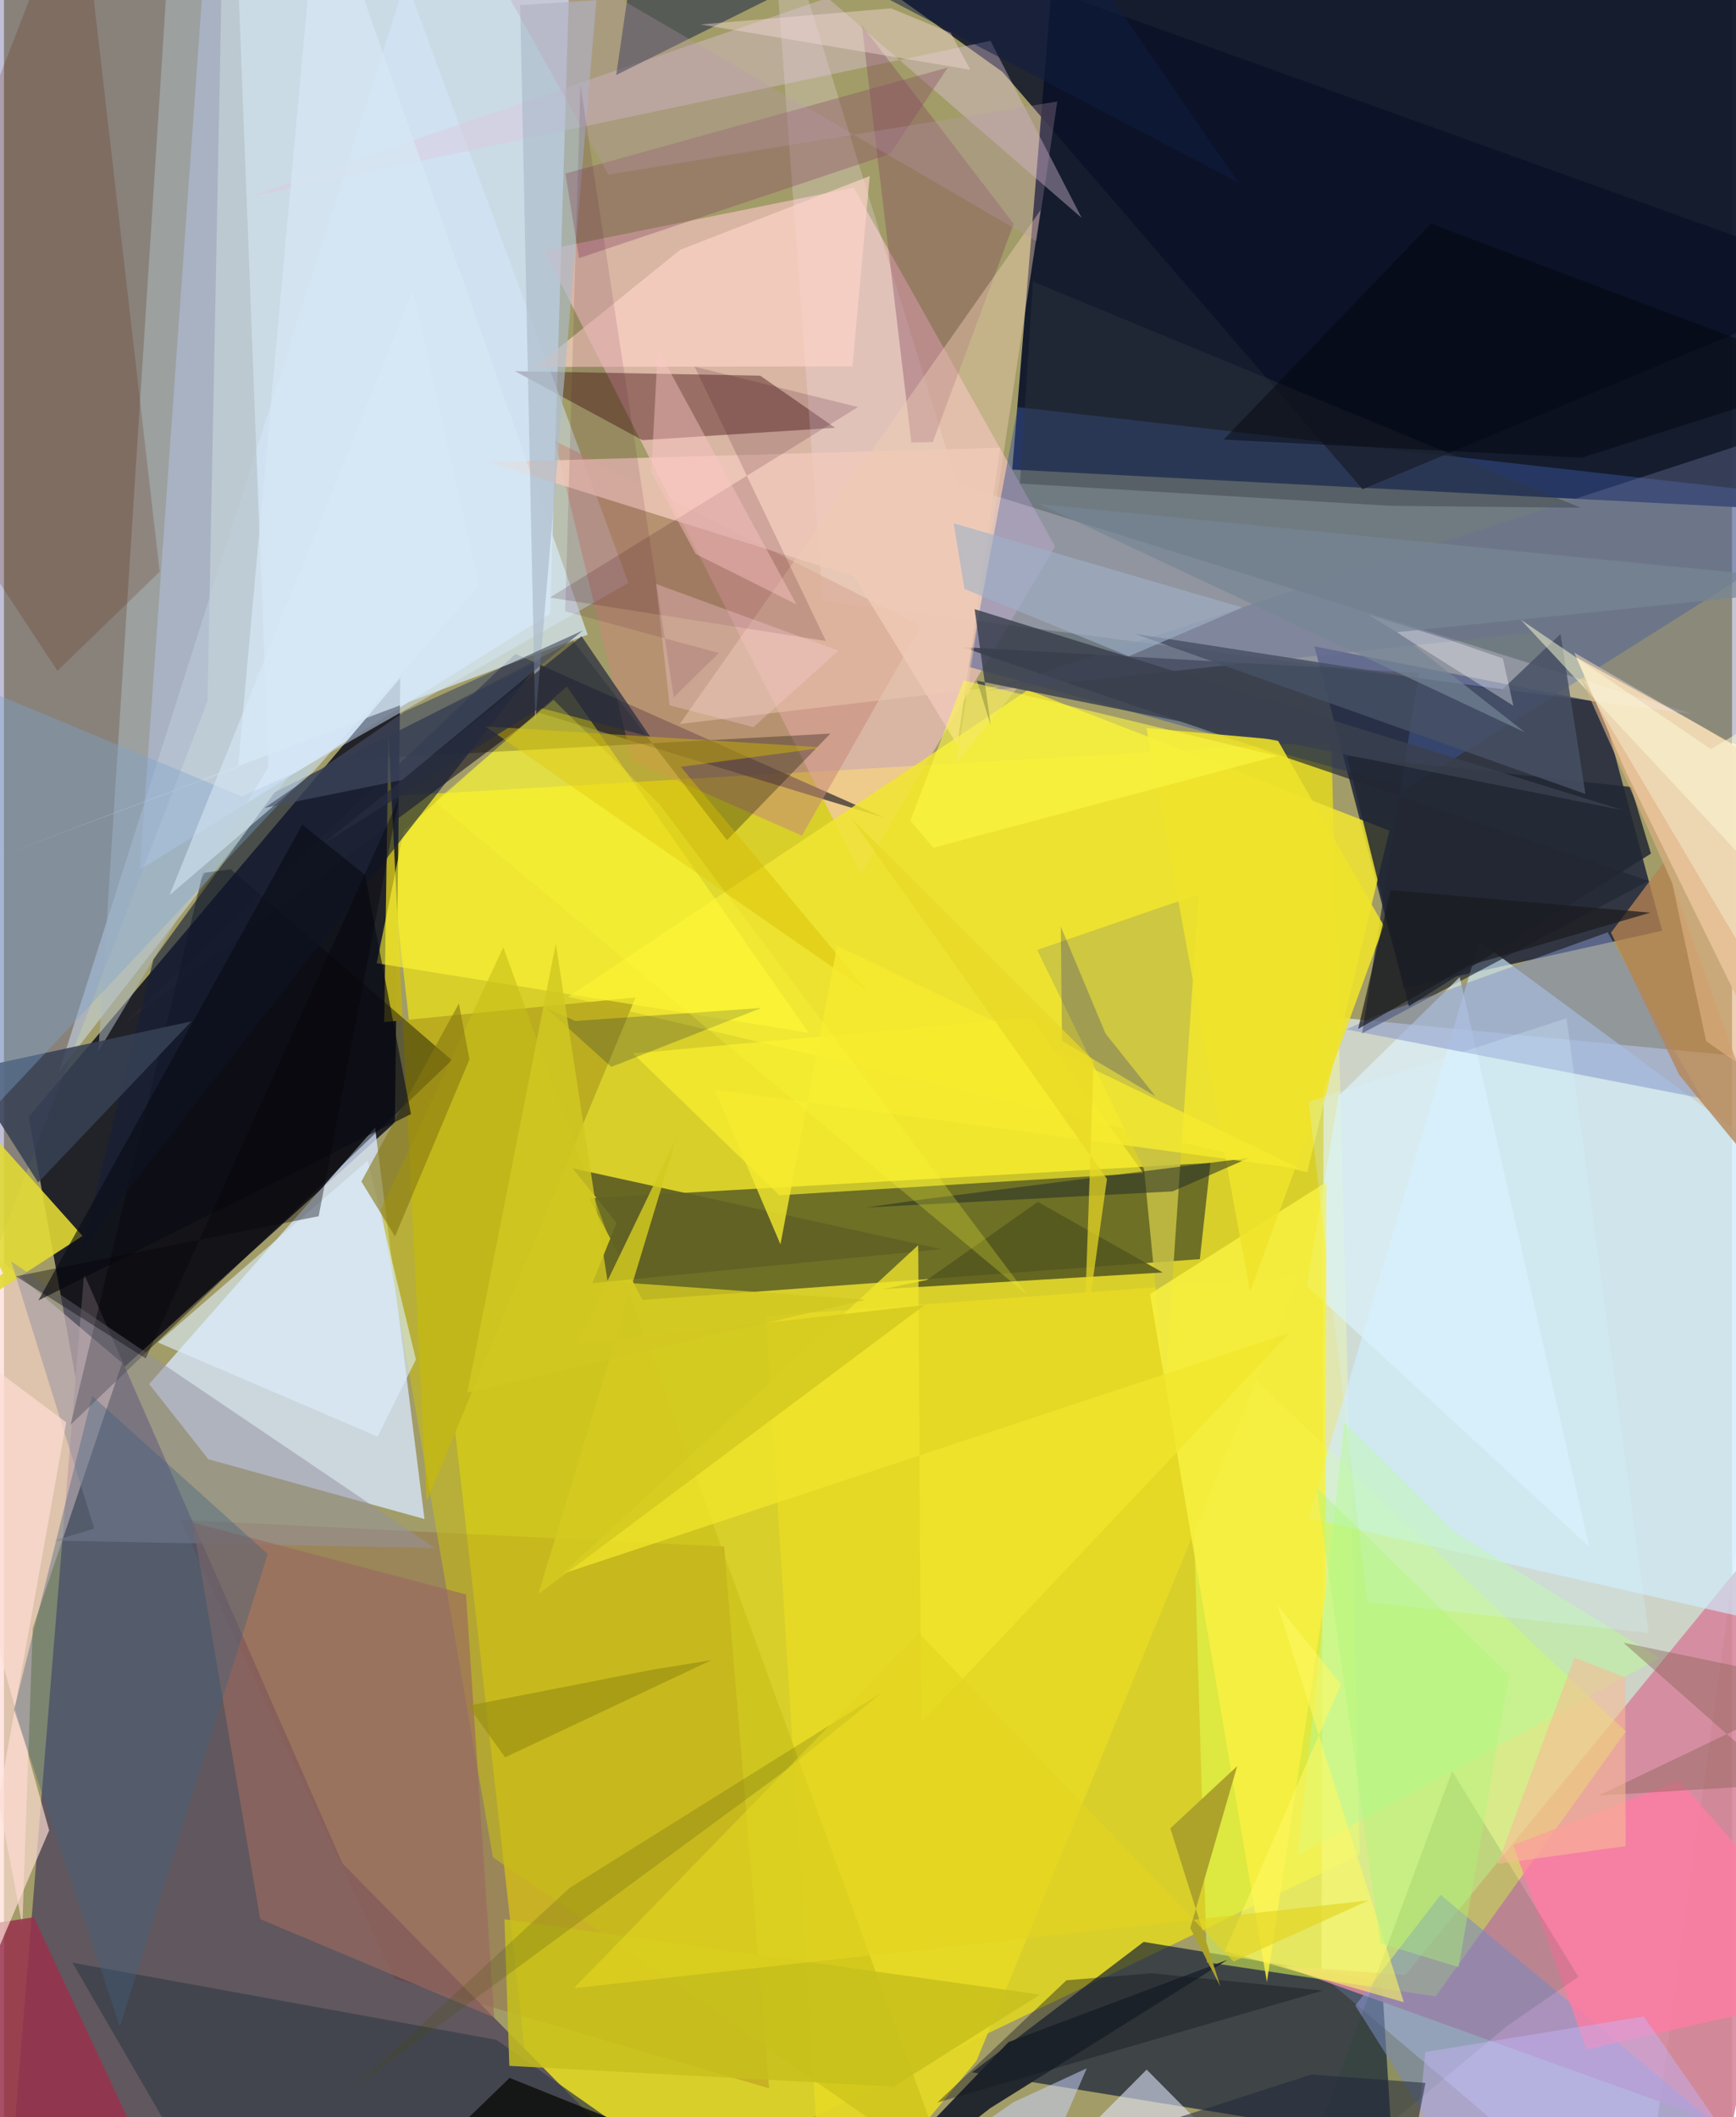 <svg xmlns="http://www.w3.org/2000/svg" width="228" height="278" viewBox="0 0 836 1024"><path fill="#a29c68" d="M0 0h836v1024H0z"/><path fill="#0e162c" fill-opacity=".957" d="M878.108-52.118L511.404-62l-23.638 289.115L898 248.393z"/><path fill="#f2e80e" fill-opacity=".671" d="M642.156 358.703l-458.401 26.553L262.585 1086l393.368-189.011z"/><path fill="#d1e5fa" fill-opacity=".859" d="M100.128-62h174.985l-10.878 358.908L65.722 420.726z"/><path fill="#e6f2fb" fill-opacity=".639" d="M638.46 491.473l-1.097 463.718L791.434 1086l79.342-572.131z"/><path fill="#010519" fill-opacity=".792" d="M189.126 542.915L37.124 680.245l-25.17-140.077 179.783-212.315z"/><path fill="#040d33" fill-opacity=".71" d="M633.984 312.652l138.613 27.305 29.59 110.241L677.29 477.84z"/><path fill="#61575e" d="M345.402 1086L163.777 901.306 38.747 616.172l-37.364 459.06z"/><path fill="#222c21" fill-opacity=".58" d="M578.54 608.994l5.116-46.533-300.592 17.085 25.858 49.208z"/><path fill="#fdc7cb" fill-opacity=".6" d="M411.044 90.756l-149.821 30.302L414.582 422.63l93.956-158.393z"/><path fill="#d7e6fd" fill-opacity=".78" d="M70.242 669.408l28.652 36.375 104.542 28.908-23.892-189.296z"/><path fill="#051234" fill-opacity=".627" d="M671.425 1035.398L468.33 1002.31l83.005-63.075 115.284 18.998z"/><path fill="#3b569b" fill-opacity=".482" d="M679.022 381.104L466.89 322.582l23.541-125.657L898 243.085z"/><path fill="#d6869d" fill-opacity=".898" d="M835.915 1029.018l-217.766-78.213 59.8 4.42L898 686.315z"/><path fill="#e2ff54" fill-opacity=".525" d="M581.948 949.072l110.608 16.507 92.04-128.1-212.009-201.384z"/><path fill="#d0edff" fill-opacity=".651" d="M713.773 455.27L898 591.137v203.897l-267.018-60.756z"/><path fill="#605c98" fill-opacity=".388" d="M-62 756.655L98.483 339.07l7.837-398.515L-46.479-62z"/><path fill="#ffd8d2" fill-opacity=".647" d="M57.143 659.213L13.917 787.506 8.901 931.509-62 558.305z"/><path fill="#edd7b3" fill-opacity=".992" d="M784.695 373.402l-25.017-57.735L898 395.826v207.77z"/><path fill="#2c282d" fill-opacity=".71" d="M247.462 316.26L58.53 494.623l200.489-149.84 167.127 50.809z"/><path fill="#f0e531" fill-opacity=".855" d="M670.252 401.748l-39.777 165.225-357.515-84.901 222.38-148.325z"/><path fill="#212734" fill-opacity=".663" d="M463.526 312.982l220.956 12.47-27.442 174.345 138.662-73.738z"/><path fill="#0b1126" fill-opacity=".843" d="M483.052 34.78L657.25 236.627 898 135.936 347.444-62z"/><path fill="#330201" fill-opacity=".384" d="M402.1 206.907l-93.25 5.972-61.631-33.361 118.606 2.168z"/><path fill="#d5e8fc" fill-opacity=".475" d="M26.61 518.412L194.375-9.734l107.763 291.673-164.098 93.308z"/><path fill="#6e0b00" fill-opacity=".149" d="M188.937 957.011L85.203 735.094l263.185 12.935 21.772 262.003z"/><path fill="#baad1f" fill-opacity=".988" d="M185.987 355.189l18.454 370.986L305.553 482.43l-121.579 11.913z"/><path fill="#fff935" fill-opacity=".592" d="M180.32 465.892l13.126-64.201 78.85-69.666 117.02 167.537z"/><path fill="#fef0ff" fill-opacity=".235" d="M370.145-62l90.893 296.012 355.265 111.244-420.206-54.623z"/><path fill="#8a96d4" fill-opacity=".553" d="M653.74 970.03L726.832 1086l136.068-29.805-167.903-139.709z"/><path fill="#000002" fill-opacity=".42" d="M109.697 420.404l-13.499 1.834-63.981 266.868L216.68 512.793z"/><path fill="#e7db25" fill-opacity=".918" d="M396.63 1086l-28.087-449.473 258.001-19.06L470.54 996.65z"/><path fill="#23282f" fill-opacity=".992" d="M485.986 987.681L391.506 1086l85.63-66.356 114.747-71.737z"/><path fill="#e2da35" fill-opacity=".894" d="M-.476 615.907L-62 485.86 38.008 597.768-62 662.653z"/><path fill="#def4ff" fill-opacity=".635" d="M645.62 530.127l58.63-57.53 62.645 275.52-136.627-126.109z"/><path fill="#c78b78" fill-opacity=".549" d="M443.624 302.753L386.058 404.19l-82.294-36.278L266.5 213.199z"/><path fill="#384049" fill-opacity=".765" d="M238.237 986.596l-205.102-37.31L112.479 1086H379.49z"/><path fill="#070500" fill-opacity=".298" d="M275.403 309.943L163.802 367.59l235.994-12.772-50.042 51.579z"/><path fill="#9492a0" fill-opacity=".514" d="M43.722 739.342L3.489 610.087l205.2 138.696-184.347-3.655z"/><path fill="#c7c245" fill-opacity=".847" d="M499.858 459.448l78.102-26.876-16.149 237.71-10.29-104.82z"/><path fill="#afbabf" fill-opacity=".533" d="M45.687 508.489L128 370.868 111.297-62H82.27z"/><path fill="#e0c6df" fill-opacity=".392" d="M521.393 105.408L398.486-1.045l-281.81 96.74 360.563-75.953z"/><path fill="#5d1c02" fill-opacity=".2" d="M36.354-62l38.985 338.516-49.466 47.925L-62 191.03z"/><path fill="#98314c" fill-opacity=".855" d="M-62 1086V938.932l76.43-11.624L88.561 1086z"/><path fill="#f7f040" fill-opacity=".847" d="M639.78 571.71l-.522 198.835-28.275 188.125-56.526-332.808z"/><path fill="#fdf22f" fill-opacity=".643" d="M304.325 509.537l70.826 68.566 176.064-10.748-54.567-75.214z"/><path fill="#54581e" fill-opacity=".871" d="M500.195 581.302l-53.675 37.73-21.232 4.46 135.302-8.032z"/><path fill="#c6be18" fill-opacity=".58" d="M236.537 898.279l220.841 153.39L241.56 458.186l-59.171 126.74z"/><path fill="#161f39" fill-opacity=".624" d="M130.873 383.21l129.292-64.2L37.672 604.23l34.626-140.155z"/><path fill="#9b6961" fill-opacity=".655" d="M123.959 928.199l113.226 47.6-13.676-204.627-132.228-34.806z"/><path fill="#8393c9" fill-opacity=".514" d="M821.344 531.211l-172.01-33.31 14.801-6.728 111.687-40.235z"/><path fill="#b68453" fill-opacity=".776" d="M777.444 451.078l32.936 68.74 53.537 65.118-60.591-168.323z"/><path fill="#e1e7fd" fill-opacity=".58" d="M468.318 1086l84.487-84.997 48.946 49.378-30.768-26.925z"/><path fill="#f1c9ba" fill-opacity=".812" d="M481.97 216.538l-20.773 143.808-49.971-81.537-176.808-55.283z"/><path fill="#606223" fill-opacity=".945" d="M453.432 604.18l-168.786 16.433 11.743-29.186-21.42-26.391z"/><path fill="#ffd4c9" fill-opacity=".659" d="M410.484 177.19l-153.473.289 70.178-56.685 91.627-35.62z"/><path fill="#7f445d" fill-opacity=".361" d="M438.97 214.017L415.029 12.258l73.45 95.98-39.136 105.568z"/><path fill="#edccb1" fill-opacity=".451" d="M460.848 368.637l40.65-266.992L326.953 350.15l164.94-19.415z"/><path fill="#efe32a" fill-opacity=".878" d="M552.768 352.097l63.321 5.702 51.437 89.948-64.704 177.064z"/><path fill="#ff7ca3" fill-opacity=".761" d="M898 961.373L765.614 991.22l-35.454-98.83 80.409-31.244z"/><path fill="#d5e8f4" fill-opacity=".725" d="M152.499-62l129.885 368.965L-3.48 414.578l116.706-43.598z"/><path fill="#364154" fill-opacity=".867" d="M-19.457 517.819L-62 448.289l78.535 123.652 74.18-77.942z"/><path fill="#7ca3ce" fill-opacity=".38" d="M151.957 368.747l-36.842 16.494-161.657-67.236L-62 596.704z"/><path fill="#b9fc96" fill-opacity=".494" d="M648.42 687.846l53.675 53.439 98.822 60.663-174.994 95.164z"/><path fill="#dceefb" fill-opacity=".612" d="M180.765 694.845L74.49 649.295l101.508-87.97 23.306 96.24z"/><path fill="#3c001a" fill-opacity=".165" d="M334.153 177.382l78.996 19.498-149.04 92.127 133.535 21.035z"/><path fill="#0f1e43" fill-opacity=".514" d="M310.413-62L597.14 88.315 493.907-62 296.198 36.29z"/><path fill="#feddd3" fill-opacity=".686" d="M30.113 687.932l-79.739-59.578 71.49 256.919-46.708 109.092z"/><path fill="#697094" fill-opacity=".404" d="M739.04 306.076L475.033 334.18 887.1 199.873 898 393.308z"/><path fill="#40607f" fill-opacity=".384" d="M127.613 751.596l-71.515 228.67L4.875 826.875l37.797-151.7z"/><path fill="#abbbc9" fill-opacity=".655" d="M291.874-62l-34.847 411.55L249.72 2.46l220.829-14.3z"/><path fill="#212733" fill-opacity=".851" d="M649.69 365.738l137.422 14.898 9.67 32.214-117.097 73.85z"/><path fill="#3a404d" fill-opacity=".82" d="M469.586 294.646l314.207 97.377-313.06-62.81 6.624 21.631z"/><path fill="#003e23" fill-opacity=".122" d="M761.662 956.09l-61.084-99.437-78.249 210.618 104.868-87.372z"/><path fill="#d7bb01" fill-opacity=".443" d="M418.05 479.681l-90.628-108.787 69.602-9.364-164.085-10.174z"/><path fill="#fff862" fill-opacity=".584" d="M615.996 776.202l61.21 192.186-86.572-24.722 56.21-129.028z"/><path fill="#884a63" fill-opacity=".365" d="M428.823 74.37l27.766-41.707-184.937 51.291 6.53 40.882z"/><path fill="#867710" fill-opacity=".592" d="M225.186 512.38l-36.005 85.663-16.278-26.594 47.175-86.079z"/><path fill="#060703" fill-opacity=".749" d="M244.624 1005.009L160.894 1086h400.36-115.329z"/><path fill="#03123c" fill-opacity=".216" d="M276.362 493.827l-14.106-6.32 31.544 28.507 72.552-28.48z"/><path fill="#f0e62c" fill-opacity=".761" d="M443.67 833.266l178.305-188.651-351.864 116.603 172.185-158.984z"/><path fill="#f5dbd9" fill-opacity=".42" d="M429.18 4.026l28.815 11.883 9.51 17.833-130.564-21.918z"/><path fill="#12181f" fill-opacity=".408" d="M555.333 954.39l-41.324 3.406-62.435 59.115 186.576-54.129z"/><path fill="#475064" fill-opacity=".839" d="M724.233 334.05l28.805-27.4 12.04 77.363-218.18-77.508z"/><path fill="#886357" fill-opacity=".427" d="M882.71 815.148l-111.332 53.326 89.628-5.479-77.588-68.489z"/><path fill="#c3b5f6" fill-opacity=".455" d="M678.406 1086l183.706-11.67-68.846-99.066L687.62 992.48z"/><path fill="#282d40" fill-opacity=".722" d="M259.433 342.351l-105.473 66.08 125.494-100.713 33.166 48.63z"/><path fill="#fdf946" fill-opacity=".565" d="M464.298 329.063l-25.81 67.825 11.113 13.123 166.164-44.371z"/><path fill="#facdd5" fill-opacity=".333" d="M403.782 314.708l-41.203 36.944-40.523-10.495-6.63-58.733z"/><path fill="#c7c01c" fill-opacity=".839" d="M430.423 1009.186l-185.936-9.996-2.361-70.902 259.108 36.437z"/><path fill="#cad4ff" fill-opacity=".514" d="M488.243 1016.825l-93.197 64.849 101.35-18.217 27.445-63.093z"/><path fill="#d3ca20" fill-opacity=".831" d="M277.318 649.964l48.266-100.293-67.097 221.379 186.912-139.855z"/><path fill="#313a3d" fill-opacity=".392" d="M762.814 245.59l-92.36-.952-178.94-10.77 6.275-97.704z"/><path fill="#262f27" fill-opacity=".553" d="M417.068 584.02l148.273-7.783 37.095-16.22-157.478 20.04z"/><path fill="#9fb1c9" fill-opacity=".608" d="M459.453 253.093l139.693 40.767-54.973 23.543-79.522-32.559z"/><path fill="#090a14" fill-opacity=".608" d="M196.904 538.817l-180.252 90.16L144.315 398.86l30.33 24.244z"/><path fill="#484e0a" fill-opacity=".212" d="M273.61 913.138l-106.54 98.382 213.447-157.024 44.408-35.984z"/><path fill="#fec4c4" fill-opacity=".427" d="M334.65 267.933l48.732 24.379-67.054-123.425-3.17 59.432z"/><path fill="#04050f" fill-opacity=".463" d="M690.372 108.233L590.06 212.634l173.275 8.727 123.3-39.364z"/><path fill="#ada32c" fill-opacity=".996" d="M564.247 884.298l24.178 76.373-14.514-28.126 22.698-78.337z"/><path fill="#0e1486" fill-opacity=".235" d="M511.279 448.182l.595 55.184 45.216 26.863-24.201-30.333z"/><path fill="#f6eb2e" fill-opacity=".788" d="M403.045 457.397l-27.4 144.457-31.851-74.736 283.489 38.267z"/><path fill="#21263b" fill-opacity=".533" d="M675.879 1068.098L377.008 1086l255.332-82.596 55.344 4.018z"/><path fill="#fafeff" fill-opacity=".341" d="M730.194 341.335l-5.08-22.894-25.977-8.982-39.086-12.25z"/><path fill="#d7f6ff" fill-opacity=".259" d="M631.153 532.857l124.8-40.36 39.71 297.367L659.495 774.8z"/><path fill="#fbfbd3" fill-opacity=".51" d="M847.872 422.15L733.795 299.72l91.973 62.634L898 319.105z"/><path fill="#d8eaf8" fill-opacity=".553" d="M149.263 373.7l80.67-90.53-32.122-142.432L80.099 432.983z"/><path fill="#444e66" fill-opacity=".624" d="M192.628 377.23l-66.484 13.498 67.675-46.605 86.25-39.187z"/><path fill="#d1c821" fill-opacity=".816" d="M416.889 628.614l-124.875-8.816-25.04-163.35-42.808 217.072z"/><path fill="#f8bb96" fill-opacity=".58" d="M784.284 811.27l-24.513-9.567-37.187 99.768 61.945-8.57z"/><path fill="#bc9bb1" fill-opacity=".282" d="M499.487 116.653L218.909-46.668l73.5 131.128 217.159-35.354z"/><path fill="#1a1b1f" fill-opacity=".694" d="M670.865 430.538l-15.748 67.107 53.42-30.58 87.95-25.64z"/><path fill="#47002e" fill-opacity=".118" d="M324.024 337.288L278.891 41.125l-7.38 254.554 74.35 20.153z"/><path fill="#fefb3b" fill-opacity=".243" d="M208.402 387.612l57.471-49.136 51.24 50.508 178.02 237.439z"/><path fill="#050006" fill-opacity=".373" d="M190.956 386.505L68.606 657.026l-62.82-39.721 146.458-29.062z"/><path fill="#e1b183" fill-opacity=".616" d="M762.272 326.445L898 555.486l-74.522-51.903-16.355-76.223z"/><path fill="#e2d520" fill-opacity=".635" d="M442.75 789.906l152.134 158.83 65.219-29.546-384.354 42.405z"/><path fill="#768596" fill-opacity=".69" d="M500.895 243.782l234.933 110.437-61.816-48.479L898 282.89z"/><path fill="#e7d825" fill-opacity=".722" d="M533.613 570.232L409.775 395.628l117.373 117.336-4.693 136.92z"/><path fill="#adf778" fill-opacity=".38" d="M703.724 951.47l24.492-141.336-93.217-90.635 30.94 220.393z"/><path fill="#978e12" fill-opacity=".647" d="M242.434 849.96l99.853-47.021-28.437 4.608-89.341 17.488z"/></svg>